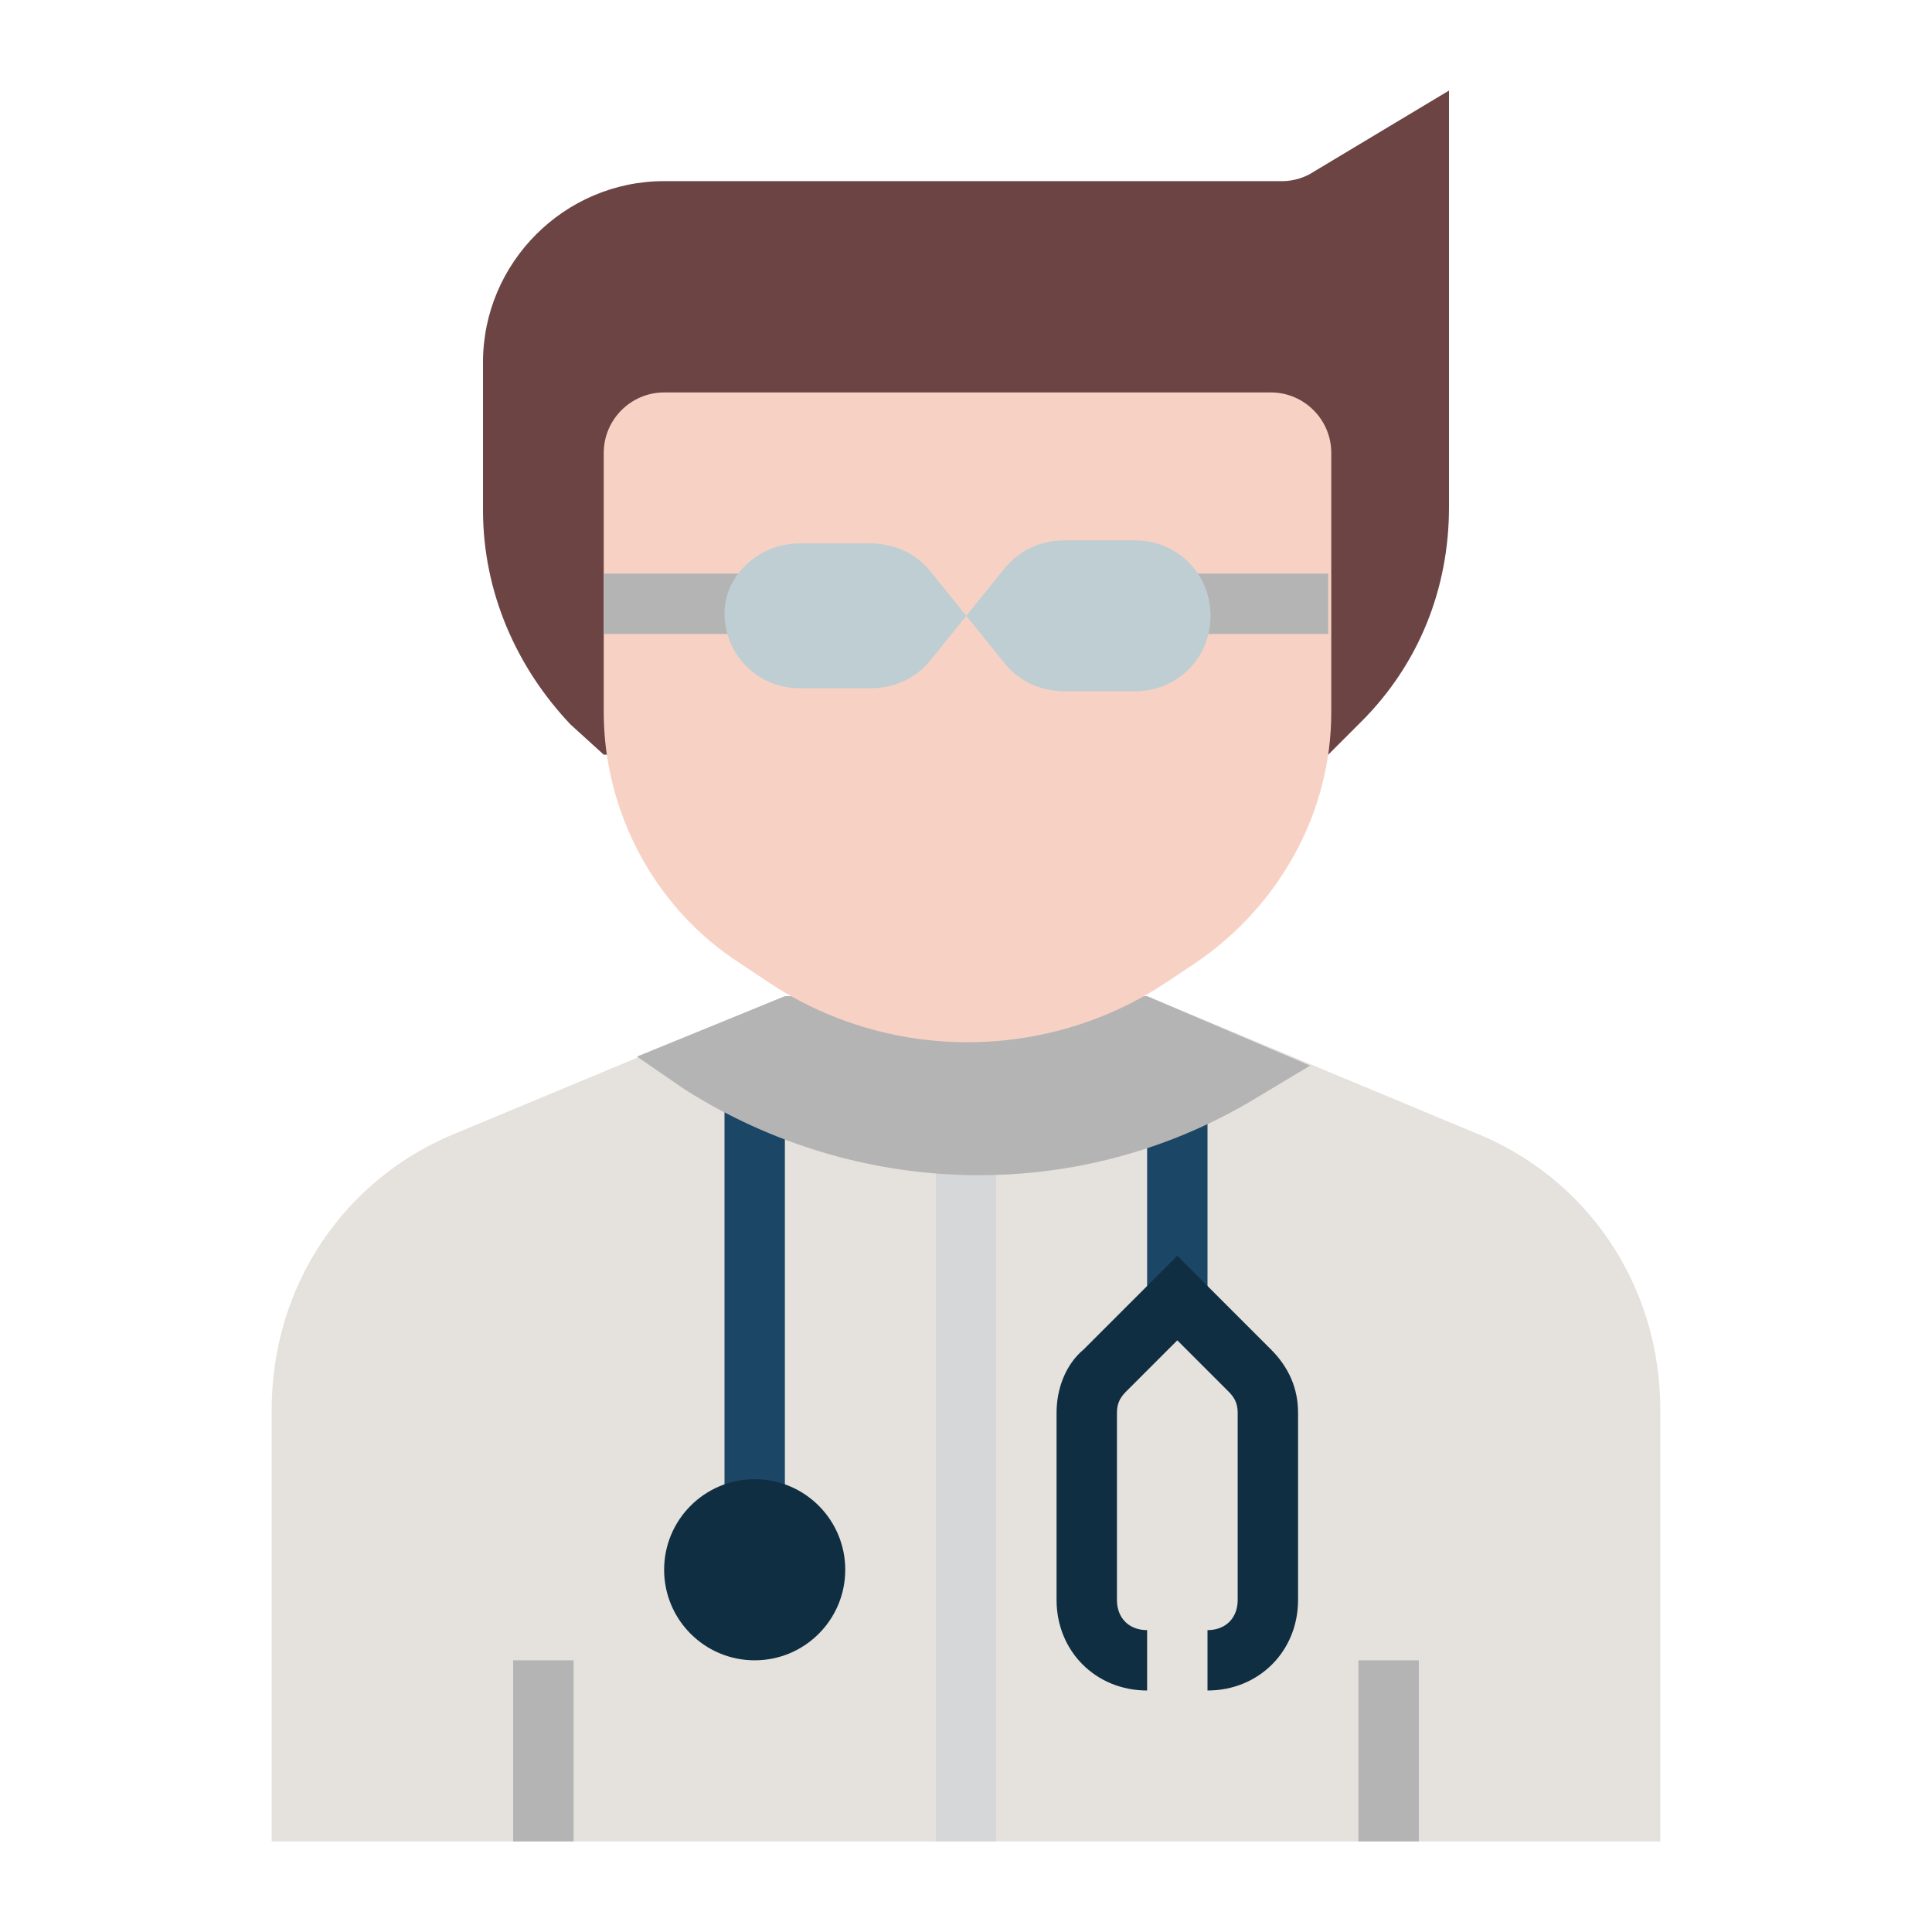 <svg id="Layer_1" enable-background="new 0 0 64 64" height="512" viewBox="0 0 64 64" width="512" xmlns="http://www.w3.org/2000/svg"><path d="m48.8 37.5-10.8-4.5h-12l-10.8 4.5c-3.8 1.5-6.2 5.1-6.2 9.2v14.3h46v-14.3c0-4.1-2.4-7.7-6.2-9.2z" fill="#e5e1dc"/><path d="m17 55h2v6h-2z" fill="#b4b4b5"/><path d="m38 36h2v7h-2z" fill="#1b4666"/><path d="m40 56v-2c.6 0 1-.4 1-1v-6.2c0-.3-.1-.5-.3-.7l-1.7-1.7-1.7 1.7c-.2.2-.3.4-.3.7v6.2c0 .6.4 1 1 1v2c-1.7 0-3-1.3-3-3v-6.2c0-.8.3-1.6.9-2.1l3.1-3.1 3.1 3.1c.6.6.9 1.3.9 2.1v6.2c0 1.7-1.3 3-3 3z" fill="#102e42"/><path d="m24 36h2v14h-2z" fill="#1b4666"/><circle cx="25" cy="52" fill="#102e42" r="3"/><path d="m45 55h2v6h-2z" fill="#b4b4b5"/><path d="m31 38h2v23h-2z" fill="#d6d7d8"/><path d="m22.7 36.1c5.7 3.6 12.9 3.8 18.7.4l2-1.2-5.4-2.3h-12l-4.9 2z" fill="#b4b4b5"/><path d="m43.5 5.7c-.3.2-.7.3-1 .3h-20.5c-3.3 0-6 2.7-6 6v4.9c0 2.7 1.1 5.2 2.9 7.1l1.1 1h24l1.1-1.1c1.9-1.9 2.9-4.4 2.9-7.1v-13.8z" fill="#6d4444"/><path d="m20 15v8.6c0 3.3 1.7 6.5 4.5 8.3l.9.6c4 2.7 9.3 2.7 13.3 0l.9-.6c2.8-1.9 4.5-5 4.5-8.3v-8.6c0-1.1-.9-2-2-2h-20.1c-1.1 0-2 .9-2 2z" fill="#f7d2c4"/><path d="m39 19h5v2h-5z" fill="#b4b4b5"/><path d="m20 19h5v2h-5z" fill="#b4b4b5"/><path d="m26.5 18h2.3c.8 0 1.5.3 2 .9l2.5 3.1c.5.6 1.2.9 2 .9h2.3c1.4 0 2.5-1.1 2.5-2.5 0-1.4-1.1-2.5-2.5-2.5h-2.3c-.8 0-1.5.3-2 .9l-2.5 3.1c-.5.6-1.2.9-2 .9h-2.3c-1.4 0-2.5-1.1-2.5-2.5 0-1.2 1.1-2.3 2.5-2.3z" fill="#beced3"/></svg>